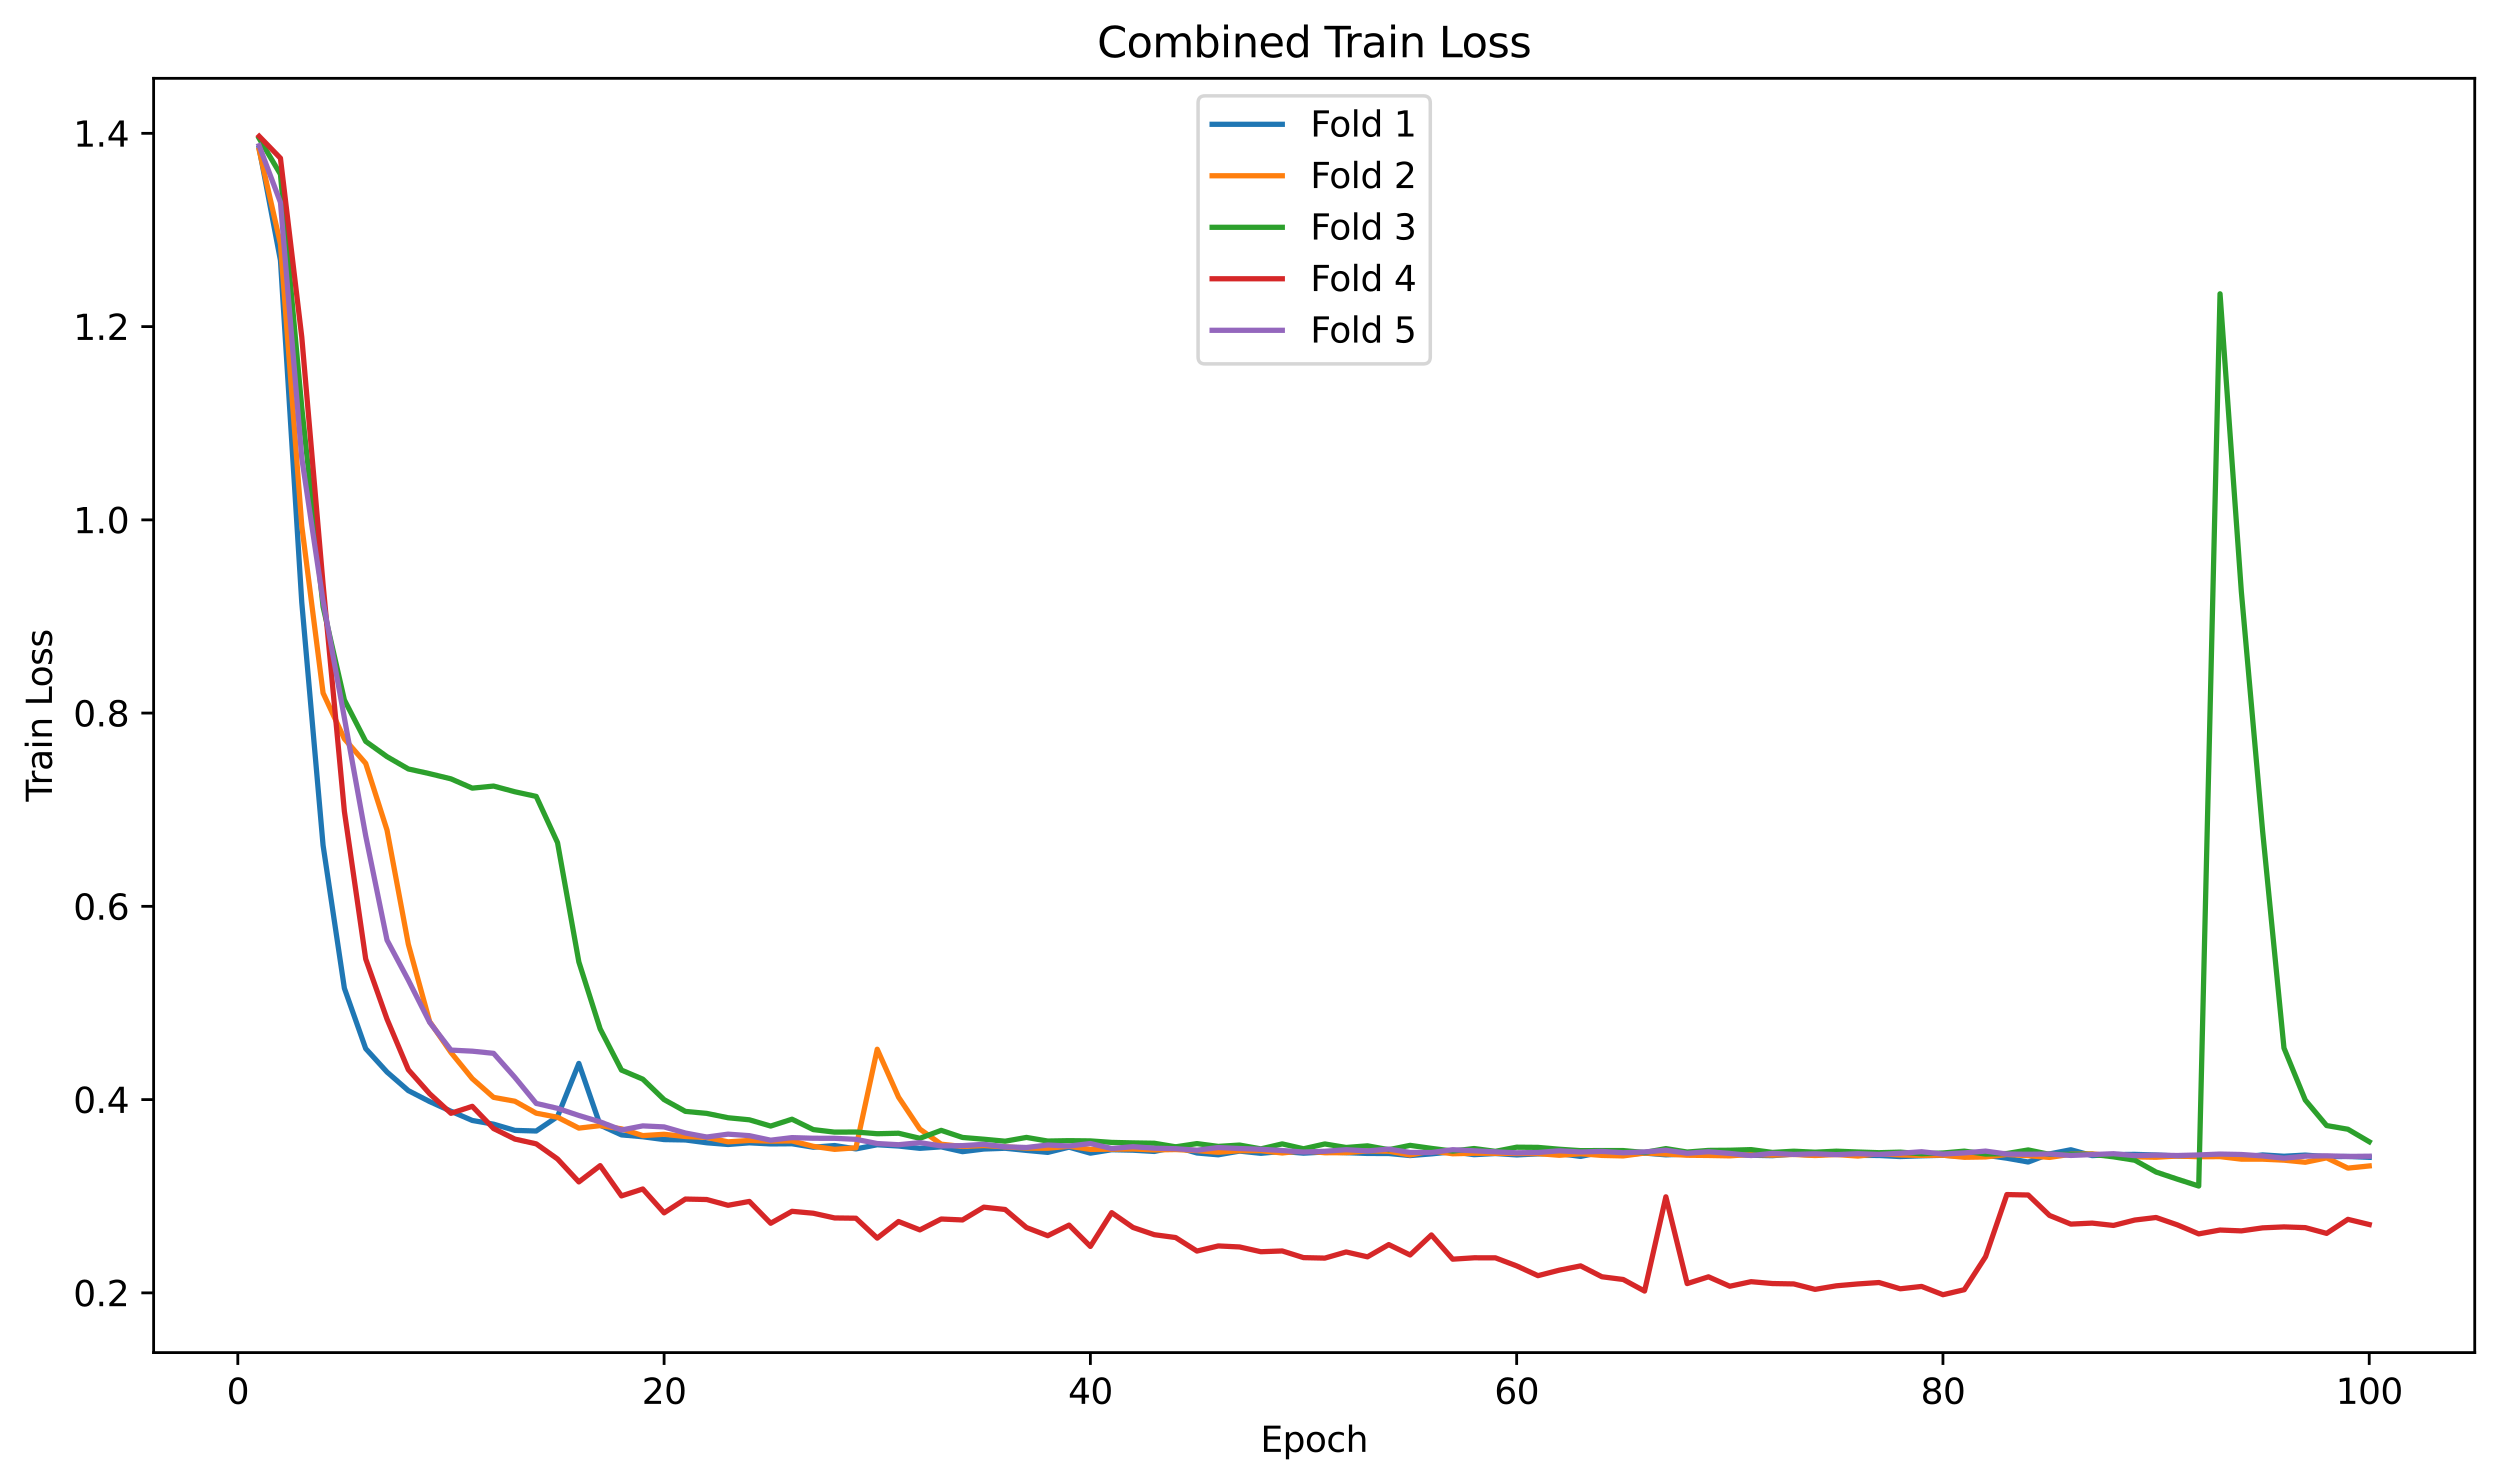 <?xml version="1.0" encoding="utf-8" standalone="no"?>
<!DOCTYPE svg PUBLIC "-//W3C//DTD SVG 1.1//EN"
  "http://www.w3.org/Graphics/SVG/1.1/DTD/svg11.dtd">
<svg xmlns:xlink="http://www.w3.org/1999/xlink" width="712.461pt" height="423.034pt" viewBox="0 0 712.461 423.034" xmlns="http://www.w3.org/2000/svg" version="1.1">
 <defs>
  <style type="text/css">*{stroke-linejoin: round; stroke-linecap: butt}</style>
 </defs>
 <g id="figure_1">
  <g id="patch_1">
   <path d="M 0 423.034 
L 712.461 423.034 
L 712.461 0 
L 0 0 
z
" style="fill: #ffffff"/>
  </g>
  <g id="axes_1">
   <g id="patch_2">
    <path d="M 43.781 385.478 
L 705.261 385.478 
L 705.261 22.318 
L 43.781 22.318 
z
" style="fill: #ffffff"/>
   </g>
   <g id="matplotlib.axis_1">
    <g id="xtick_1">
     <g id="line2d_1">
      <defs>
       <path id="me746384330" d="M 0 0 
L 0 3.5 
" style="stroke: #000000; stroke-width: 0.8"/>
      </defs>
      <g>
       <use xlink:href="#me746384330" x="67.774" y="385.478" style="stroke: #000000; stroke-width: 0.8"/>
      </g>
     </g>
     <g id="text_1">
      <!-- 0 -->
      <g transform="translate(64.593 400.077) scale(0.1 -0.1)">
       <defs>
        <path id="DejaVuSans-30" d="M 2034 4250 
Q 1547 4250 1301 3770 
Q 1056 3291 1056 2328 
Q 1056 1369 1301 889 
Q 1547 409 2034 409 
Q 2525 409 2770 889 
Q 3016 1369 3016 2328 
Q 3016 3291 2770 3770 
Q 2525 4250 2034 4250 
z
M 2034 4750 
Q 2819 4750 3233 4129 
Q 3647 3509 3647 2328 
Q 3647 1150 3233 529 
Q 2819 -91 2034 -91 
Q 1250 -91 836 529 
Q 422 1150 422 2328 
Q 422 3509 836 4129 
Q 1250 4750 2034 4750 
z
" transform="scale(0.016)"/>
       </defs>
       <use xlink:href="#DejaVuSans-30"/>
      </g>
     </g>
    </g>
    <g id="xtick_2">
     <g id="line2d_2">
      <g>
       <use xlink:href="#me746384330" x="189.258" y="385.478" style="stroke: #000000; stroke-width: 0.8"/>
      </g>
     </g>
     <g id="text_2">
      <!-- 20 -->
      <g transform="translate(182.896 400.077) scale(0.1 -0.1)">
       <defs>
        <path id="DejaVuSans-32" d="M 1228 531 
L 3431 531 
L 3431 0 
L 469 0 
L 469 531 
Q 828 903 1448 1529 
Q 2069 2156 2228 2338 
Q 2531 2678 2651 2914 
Q 2772 3150 2772 3378 
Q 2772 3750 2511 3984 
Q 2250 4219 1831 4219 
Q 1534 4219 1204 4116 
Q 875 4013 500 3803 
L 500 4441 
Q 881 4594 1212 4672 
Q 1544 4750 1819 4750 
Q 2544 4750 2975 4387 
Q 3406 4025 3406 3419 
Q 3406 3131 3298 2873 
Q 3191 2616 2906 2266 
Q 2828 2175 2409 1742 
Q 1991 1309 1228 531 
z
" transform="scale(0.016)"/>
       </defs>
       <use xlink:href="#DejaVuSans-32"/>
       <use xlink:href="#DejaVuSans-30" transform="translate(63.623 0)"/>
      </g>
     </g>
    </g>
    <g id="xtick_3">
     <g id="line2d_3">
      <g>
       <use xlink:href="#me746384330" x="310.742" y="385.478" style="stroke: #000000; stroke-width: 0.8"/>
      </g>
     </g>
     <g id="text_3">
      <!-- 40 -->
      <g transform="translate(304.38 400.077) scale(0.1 -0.1)">
       <defs>
        <path id="DejaVuSans-34" d="M 2419 4116 
L 825 1625 
L 2419 1625 
L 2419 4116 
z
M 2253 4666 
L 3047 4666 
L 3047 1625 
L 3713 1625 
L 3713 1100 
L 3047 1100 
L 3047 0 
L 2419 0 
L 2419 1100 
L 313 1100 
L 313 1709 
L 2253 4666 
z
" transform="scale(0.016)"/>
       </defs>
       <use xlink:href="#DejaVuSans-34"/>
       <use xlink:href="#DejaVuSans-30" transform="translate(63.623 0)"/>
      </g>
     </g>
    </g>
    <g id="xtick_4">
     <g id="line2d_4">
      <g>
       <use xlink:href="#me746384330" x="432.226" y="385.478" style="stroke: #000000; stroke-width: 0.8"/>
      </g>
     </g>
     <g id="text_4">
      <!-- 60 -->
      <g transform="translate(425.864 400.077) scale(0.1 -0.1)">
       <defs>
        <path id="DejaVuSans-36" d="M 2113 2584 
Q 1688 2584 1439 2293 
Q 1191 2003 1191 1497 
Q 1191 994 1439 701 
Q 1688 409 2113 409 
Q 2538 409 2786 701 
Q 3034 994 3034 1497 
Q 3034 2003 2786 2293 
Q 2538 2584 2113 2584 
z
M 3366 4563 
L 3366 3988 
Q 3128 4100 2886 4159 
Q 2644 4219 2406 4219 
Q 1781 4219 1451 3797 
Q 1122 3375 1075 2522 
Q 1259 2794 1537 2939 
Q 1816 3084 2150 3084 
Q 2853 3084 3261 2657 
Q 3669 2231 3669 1497 
Q 3669 778 3244 343 
Q 2819 -91 2113 -91 
Q 1303 -91 875 529 
Q 447 1150 447 2328 
Q 447 3434 972 4092 
Q 1497 4750 2381 4750 
Q 2619 4750 2861 4703 
Q 3103 4656 3366 4563 
z
" transform="scale(0.016)"/>
       </defs>
       <use xlink:href="#DejaVuSans-36"/>
       <use xlink:href="#DejaVuSans-30" transform="translate(63.623 0)"/>
      </g>
     </g>
    </g>
    <g id="xtick_5">
     <g id="line2d_5">
      <g>
       <use xlink:href="#me746384330" x="553.71" y="385.478" style="stroke: #000000; stroke-width: 0.8"/>
      </g>
     </g>
     <g id="text_5">
      <!-- 80 -->
      <g transform="translate(547.348 400.077) scale(0.1 -0.1)">
       <defs>
        <path id="DejaVuSans-38" d="M 2034 2216 
Q 1584 2216 1326 1975 
Q 1069 1734 1069 1313 
Q 1069 891 1326 650 
Q 1584 409 2034 409 
Q 2484 409 2743 651 
Q 3003 894 3003 1313 
Q 3003 1734 2745 1975 
Q 2488 2216 2034 2216 
z
M 1403 2484 
Q 997 2584 770 2862 
Q 544 3141 544 3541 
Q 544 4100 942 4425 
Q 1341 4750 2034 4750 
Q 2731 4750 3128 4425 
Q 3525 4100 3525 3541 
Q 3525 3141 3298 2862 
Q 3072 2584 2669 2484 
Q 3125 2378 3379 2068 
Q 3634 1759 3634 1313 
Q 3634 634 3220 271 
Q 2806 -91 2034 -91 
Q 1263 -91 848 271 
Q 434 634 434 1313 
Q 434 1759 690 2068 
Q 947 2378 1403 2484 
z
M 1172 3481 
Q 1172 3119 1398 2916 
Q 1625 2713 2034 2713 
Q 2441 2713 2670 2916 
Q 2900 3119 2900 3481 
Q 2900 3844 2670 4047 
Q 2441 4250 2034 4250 
Q 1625 4250 1398 4047 
Q 1172 3844 1172 3481 
z
" transform="scale(0.016)"/>
       </defs>
       <use xlink:href="#DejaVuSans-38"/>
       <use xlink:href="#DejaVuSans-30" transform="translate(63.623 0)"/>
      </g>
     </g>
    </g>
    <g id="xtick_6">
     <g id="line2d_6">
      <g>
       <use xlink:href="#me746384330" x="675.194" y="385.478" style="stroke: #000000; stroke-width: 0.8"/>
      </g>
     </g>
     <g id="text_6">
      <!-- 100 -->
      <g transform="translate(665.65 400.077) scale(0.1 -0.1)">
       <defs>
        <path id="DejaVuSans-31" d="M 794 531 
L 1825 531 
L 1825 4091 
L 703 3866 
L 703 4441 
L 1819 4666 
L 2450 4666 
L 2450 531 
L 3481 531 
L 3481 0 
L 794 0 
L 794 531 
z
" transform="scale(0.016)"/>
       </defs>
       <use xlink:href="#DejaVuSans-31"/>
       <use xlink:href="#DejaVuSans-30" transform="translate(63.623 0)"/>
       <use xlink:href="#DejaVuSans-30" transform="translate(127.246 0)"/>
      </g>
     </g>
    </g>
    <g id="text_7">
     <!-- Epoch -->
     <g transform="translate(359.21 413.755) scale(0.1 -0.1)">
      <defs>
       <path id="DejaVuSans-45" d="M 628 4666 
L 3578 4666 
L 3578 4134 
L 1259 4134 
L 1259 2753 
L 3481 2753 
L 3481 2222 
L 1259 2222 
L 1259 531 
L 3634 531 
L 3634 0 
L 628 0 
L 628 4666 
z
" transform="scale(0.016)"/>
       <path id="DejaVuSans-70" d="M 1159 525 
L 1159 -1331 
L 581 -1331 
L 581 3500 
L 1159 3500 
L 1159 2969 
Q 1341 3281 1617 3432 
Q 1894 3584 2278 3584 
Q 2916 3584 3314 3078 
Q 3713 2572 3713 1747 
Q 3713 922 3314 415 
Q 2916 -91 2278 -91 
Q 1894 -91 1617 61 
Q 1341 213 1159 525 
z
M 3116 1747 
Q 3116 2381 2855 2742 
Q 2594 3103 2138 3103 
Q 1681 3103 1420 2742 
Q 1159 2381 1159 1747 
Q 1159 1113 1420 752 
Q 1681 391 2138 391 
Q 2594 391 2855 752 
Q 3116 1113 3116 1747 
z
" transform="scale(0.016)"/>
       <path id="DejaVuSans-6f" d="M 1959 3097 
Q 1497 3097 1228 2736 
Q 959 2375 959 1747 
Q 959 1119 1226 758 
Q 1494 397 1959 397 
Q 2419 397 2687 759 
Q 2956 1122 2956 1747 
Q 2956 2369 2687 2733 
Q 2419 3097 1959 3097 
z
M 1959 3584 
Q 2709 3584 3137 3096 
Q 3566 2609 3566 1747 
Q 3566 888 3137 398 
Q 2709 -91 1959 -91 
Q 1206 -91 779 398 
Q 353 888 353 1747 
Q 353 2609 779 3096 
Q 1206 3584 1959 3584 
z
" transform="scale(0.016)"/>
       <path id="DejaVuSans-63" d="M 3122 3366 
L 3122 2828 
Q 2878 2963 2633 3030 
Q 2388 3097 2138 3097 
Q 1578 3097 1268 2742 
Q 959 2388 959 1747 
Q 959 1106 1268 751 
Q 1578 397 2138 397 
Q 2388 397 2633 464 
Q 2878 531 3122 666 
L 3122 134 
Q 2881 22 2623 -34 
Q 2366 -91 2075 -91 
Q 1284 -91 818 406 
Q 353 903 353 1747 
Q 353 2603 823 3093 
Q 1294 3584 2113 3584 
Q 2378 3584 2631 3529 
Q 2884 3475 3122 3366 
z
" transform="scale(0.016)"/>
       <path id="DejaVuSans-68" d="M 3513 2113 
L 3513 0 
L 2938 0 
L 2938 2094 
Q 2938 2591 2744 2837 
Q 2550 3084 2163 3084 
Q 1697 3084 1428 2787 
Q 1159 2491 1159 1978 
L 1159 0 
L 581 0 
L 581 4863 
L 1159 4863 
L 1159 2956 
Q 1366 3272 1645 3428 
Q 1925 3584 2291 3584 
Q 2894 3584 3203 3211 
Q 3513 2838 3513 2113 
z
" transform="scale(0.016)"/>
      </defs>
      <use xlink:href="#DejaVuSans-45"/>
      <use xlink:href="#DejaVuSans-70" transform="translate(63.184 0)"/>
      <use xlink:href="#DejaVuSans-6f" transform="translate(126.66 0)"/>
      <use xlink:href="#DejaVuSans-63" transform="translate(187.842 0)"/>
      <use xlink:href="#DejaVuSans-68" transform="translate(242.822 0)"/>
     </g>
    </g>
   </g>
   <g id="matplotlib.axis_2">
    <g id="ytick_1">
     <g id="line2d_7">
      <defs>
       <path id="mbea83a5f18" d="M 0 0 
L -3.5 0 
" style="stroke: #000000; stroke-width: 0.8"/>
      </defs>
      <g>
       <use xlink:href="#mbea83a5f18" x="43.781" y="368.446" style="stroke: #000000; stroke-width: 0.8"/>
      </g>
     </g>
     <g id="text_8">
      <!-- 0.2 -->
      <g transform="translate(20.878 372.245) scale(0.1 -0.1)">
       <defs>
        <path id="DejaVuSans-2e" d="M 684 794 
L 1344 794 
L 1344 0 
L 684 0 
L 684 794 
z
" transform="scale(0.016)"/>
       </defs>
       <use xlink:href="#DejaVuSans-30"/>
       <use xlink:href="#DejaVuSans-2e" transform="translate(63.623 0)"/>
       <use xlink:href="#DejaVuSans-32" transform="translate(95.41 0)"/>
      </g>
     </g>
    </g>
    <g id="ytick_2">
     <g id="line2d_8">
      <g>
       <use xlink:href="#mbea83a5f18" x="43.781" y="313.371" style="stroke: #000000; stroke-width: 0.8"/>
      </g>
     </g>
     <g id="text_9">
      <!-- 0.4 -->
      <g transform="translate(20.878 317.17) scale(0.1 -0.1)">
       <use xlink:href="#DejaVuSans-30"/>
       <use xlink:href="#DejaVuSans-2e" transform="translate(63.623 0)"/>
       <use xlink:href="#DejaVuSans-34" transform="translate(95.41 0)"/>
      </g>
     </g>
    </g>
    <g id="ytick_3">
     <g id="line2d_9">
      <g>
       <use xlink:href="#mbea83a5f18" x="43.781" y="258.296" style="stroke: #000000; stroke-width: 0.8"/>
      </g>
     </g>
     <g id="text_10">
      <!-- 0.6 -->
      <g transform="translate(20.878 262.095) scale(0.1 -0.1)">
       <use xlink:href="#DejaVuSans-30"/>
       <use xlink:href="#DejaVuSans-2e" transform="translate(63.623 0)"/>
       <use xlink:href="#DejaVuSans-36" transform="translate(95.41 0)"/>
      </g>
     </g>
    </g>
    <g id="ytick_4">
     <g id="line2d_10">
      <g>
       <use xlink:href="#mbea83a5f18" x="43.781" y="203.22" style="stroke: #000000; stroke-width: 0.8"/>
      </g>
     </g>
     <g id="text_11">
      <!-- 0.8 -->
      <g transform="translate(20.878 207.02) scale(0.1 -0.1)">
       <use xlink:href="#DejaVuSans-30"/>
       <use xlink:href="#DejaVuSans-2e" transform="translate(63.623 0)"/>
       <use xlink:href="#DejaVuSans-38" transform="translate(95.41 0)"/>
      </g>
     </g>
    </g>
    <g id="ytick_5">
     <g id="line2d_11">
      <g>
       <use xlink:href="#mbea83a5f18" x="43.781" y="148.145" style="stroke: #000000; stroke-width: 0.8"/>
      </g>
     </g>
     <g id="text_12">
      <!-- 1.0 -->
      <g transform="translate(20.878 151.945) scale(0.1 -0.1)">
       <use xlink:href="#DejaVuSans-31"/>
       <use xlink:href="#DejaVuSans-2e" transform="translate(63.623 0)"/>
       <use xlink:href="#DejaVuSans-30" transform="translate(95.41 0)"/>
      </g>
     </g>
    </g>
    <g id="ytick_6">
     <g id="line2d_12">
      <g>
       <use xlink:href="#mbea83a5f18" x="43.781" y="93.07" style="stroke: #000000; stroke-width: 0.8"/>
      </g>
     </g>
     <g id="text_13">
      <!-- 1.2 -->
      <g transform="translate(20.878 96.869) scale(0.1 -0.1)">
       <use xlink:href="#DejaVuSans-31"/>
       <use xlink:href="#DejaVuSans-2e" transform="translate(63.623 0)"/>
       <use xlink:href="#DejaVuSans-32" transform="translate(95.41 0)"/>
      </g>
     </g>
    </g>
    <g id="ytick_7">
     <g id="line2d_13">
      <g>
       <use xlink:href="#mbea83a5f18" x="43.781" y="37.995" style="stroke: #000000; stroke-width: 0.8"/>
      </g>
     </g>
     <g id="text_14">
      <!-- 1.4 -->
      <g transform="translate(20.878 41.794) scale(0.1 -0.1)">
       <use xlink:href="#DejaVuSans-31"/>
       <use xlink:href="#DejaVuSans-2e" transform="translate(63.623 0)"/>
       <use xlink:href="#DejaVuSans-34" transform="translate(95.41 0)"/>
      </g>
     </g>
    </g>
    <g id="text_15">
     <!-- Train Loss -->
     <g transform="translate(14.798 228.448) rotate(-90) scale(0.1 -0.1)">
      <defs>
       <path id="DejaVuSans-54" d="M -19 4666 
L 3928 4666 
L 3928 4134 
L 2272 4134 
L 2272 0 
L 1638 0 
L 1638 4134 
L -19 4134 
L -19 4666 
z
" transform="scale(0.016)"/>
       <path id="DejaVuSans-72" d="M 2631 2963 
Q 2534 3019 2420 3045 
Q 2306 3072 2169 3072 
Q 1681 3072 1420 2755 
Q 1159 2438 1159 1844 
L 1159 0 
L 581 0 
L 581 3500 
L 1159 3500 
L 1159 2956 
Q 1341 3275 1631 3429 
Q 1922 3584 2338 3584 
Q 2397 3584 2469 3576 
Q 2541 3569 2628 3553 
L 2631 2963 
z
" transform="scale(0.016)"/>
       <path id="DejaVuSans-61" d="M 2194 1759 
Q 1497 1759 1228 1600 
Q 959 1441 959 1056 
Q 959 750 1161 570 
Q 1363 391 1709 391 
Q 2188 391 2477 730 
Q 2766 1069 2766 1631 
L 2766 1759 
L 2194 1759 
z
M 3341 1997 
L 3341 0 
L 2766 0 
L 2766 531 
Q 2569 213 2275 61 
Q 1981 -91 1556 -91 
Q 1019 -91 701 211 
Q 384 513 384 1019 
Q 384 1609 779 1909 
Q 1175 2209 1959 2209 
L 2766 2209 
L 2766 2266 
Q 2766 2663 2505 2880 
Q 2244 3097 1772 3097 
Q 1472 3097 1187 3025 
Q 903 2953 641 2809 
L 641 3341 
Q 956 3463 1253 3523 
Q 1550 3584 1831 3584 
Q 2591 3584 2966 3190 
Q 3341 2797 3341 1997 
z
" transform="scale(0.016)"/>
       <path id="DejaVuSans-69" d="M 603 3500 
L 1178 3500 
L 1178 0 
L 603 0 
L 603 3500 
z
M 603 4863 
L 1178 4863 
L 1178 4134 
L 603 4134 
L 603 4863 
z
" transform="scale(0.016)"/>
       <path id="DejaVuSans-6e" d="M 3513 2113 
L 3513 0 
L 2938 0 
L 2938 2094 
Q 2938 2591 2744 2837 
Q 2550 3084 2163 3084 
Q 1697 3084 1428 2787 
Q 1159 2491 1159 1978 
L 1159 0 
L 581 0 
L 581 3500 
L 1159 3500 
L 1159 2956 
Q 1366 3272 1645 3428 
Q 1925 3584 2291 3584 
Q 2894 3584 3203 3211 
Q 3513 2838 3513 2113 
z
" transform="scale(0.016)"/>
       <path id="DejaVuSans-20" transform="scale(0.016)"/>
       <path id="DejaVuSans-4c" d="M 628 4666 
L 1259 4666 
L 1259 531 
L 3531 531 
L 3531 0 
L 628 0 
L 628 4666 
z
" transform="scale(0.016)"/>
       <path id="DejaVuSans-73" d="M 2834 3397 
L 2834 2853 
Q 2591 2978 2328 3040 
Q 2066 3103 1784 3103 
Q 1356 3103 1142 2972 
Q 928 2841 928 2578 
Q 928 2378 1081 2264 
Q 1234 2150 1697 2047 
L 1894 2003 
Q 2506 1872 2764 1633 
Q 3022 1394 3022 966 
Q 3022 478 2636 193 
Q 2250 -91 1575 -91 
Q 1294 -91 989 -36 
Q 684 19 347 128 
L 347 722 
Q 666 556 975 473 
Q 1284 391 1588 391 
Q 1994 391 2212 530 
Q 2431 669 2431 922 
Q 2431 1156 2273 1281 
Q 2116 1406 1581 1522 
L 1381 1569 
Q 847 1681 609 1914 
Q 372 2147 372 2553 
Q 372 3047 722 3315 
Q 1072 3584 1716 3584 
Q 2034 3584 2315 3537 
Q 2597 3491 2834 3397 
z
" transform="scale(0.016)"/>
      </defs>
      <use xlink:href="#DejaVuSans-54"/>
      <use xlink:href="#DejaVuSans-72" transform="translate(46.334 0)"/>
      <use xlink:href="#DejaVuSans-61" transform="translate(87.447 0)"/>
      <use xlink:href="#DejaVuSans-69" transform="translate(148.727 0)"/>
      <use xlink:href="#DejaVuSans-6e" transform="translate(176.51 0)"/>
      <use xlink:href="#DejaVuSans-20" transform="translate(239.889 0)"/>
      <use xlink:href="#DejaVuSans-4c" transform="translate(271.676 0)"/>
      <use xlink:href="#DejaVuSans-6f" transform="translate(325.639 0)"/>
      <use xlink:href="#DejaVuSans-73" transform="translate(386.82 0)"/>
      <use xlink:href="#DejaVuSans-73" transform="translate(438.92 0)"/>
     </g>
    </g>
   </g>
   <g id="line2d_14">
    <path d="M 73.849 42.22 
L 79.923 74.187 
L 85.997 171.642 
L 92.071 240.912 
L 98.145 281.639 
L 104.22 298.836 
L 110.294 305.518 
L 116.368 310.809 
L 122.442 313.932 
L 128.516 316.689 
L 134.59 319.312 
L 140.665 320.372 
L 146.739 322.145 
L 152.813 322.318 
L 158.887 318.214 
L 164.961 303.061 
L 171.036 320.669 
L 177.11 323.426 
L 183.184 323.961 
L 189.258 324.762 
L 195.332 324.871 
L 201.407 325.671 
L 207.481 326.16 
L 213.555 325.684 
L 219.629 326 
L 225.703 325.953 
L 231.778 326.938 
L 237.852 326.461 
L 243.926 327.419 
L 250 326.235 
L 256.074 326.6 
L 262.149 327.254 
L 268.223 326.837 
L 274.297 328.204 
L 280.371 327.456 
L 286.445 327.236 
L 292.52 327.85 
L 298.594 328.414 
L 304.668 326.919 
L 310.742 328.631 
L 316.816 327.654 
L 322.891 327.787 
L 328.965 328.146 
L 335.039 326.847 
L 341.113 328.584 
L 347.187 329.101 
L 353.262 328.043 
L 359.336 328.681 
L 365.41 328.129 
L 371.484 328.638 
L 377.558 328.293 
L 383.633 328.494 
L 389.707 328.715 
L 395.781 328.728 
L 401.855 329.315 
L 407.929 328.839 
L 414.004 328.236 
L 420.078 329.065 
L 426.152 328.737 
L 432.226 329.133 
L 438.3 328.838 
L 444.375 328.752 
L 450.449 329.563 
L 456.523 328.313 
L 462.597 328.999 
L 468.671 328.611 
L 474.745 329.108 
L 480.82 328.922 
L 486.894 329.12 
L 492.968 328.911 
L 499.042 329.228 
L 505.116 329.349 
L 511.191 328.894 
L 517.265 329.198 
L 523.339 328.727 
L 529.413 329.272 
L 535.487 329.294 
L 541.562 329.602 
L 547.636 329.386 
L 553.71 329.239 
L 559.784 329.545 
L 565.858 329.213 
L 571.933 330.074 
L 578.007 331.159 
L 584.081 328.849 
L 590.155 327.657 
L 596.229 329.326 
L 602.304 329.035 
L 608.378 328.979 
L 614.452 329.161 
L 620.526 329.421 
L 626.6 329.557 
L 632.675 329.291 
L 638.749 329.792 
L 644.823 329.13 
L 650.897 329.513 
L 656.971 329.177 
L 663.046 329.644 
L 669.12 329.576 
L 675.194 329.818 
" clip-path="url(#p05aa7ac258)" style="fill: none; stroke: #1f77b4; stroke-width: 1.5; stroke-linecap: square"/>
   </g>
   <g id="line2d_15">
    <path d="M 73.849 42.711 
L 79.923 69.525 
L 85.997 149.821 
L 92.071 197.498 
L 98.145 210.56 
L 104.22 217.556 
L 110.294 236.567 
L 116.368 269.091 
L 122.442 291.129 
L 128.516 299.945 
L 134.59 307.397 
L 140.665 312.736 
L 146.739 313.835 
L 152.813 317.243 
L 158.887 318.403 
L 164.961 321.496 
L 171.036 320.782 
L 177.11 321.699 
L 183.184 323.63 
L 189.258 323.249 
L 195.332 323.888 
L 201.407 324.151 
L 207.481 325.404 
L 213.555 325.007 
L 219.629 325.204 
L 225.703 325.14 
L 231.778 326.69 
L 237.852 327.548 
L 243.926 327.106 
L 250 299.021 
L 256.074 312.675 
L 262.149 321.772 
L 268.223 326.076 
L 274.297 326.727 
L 280.371 326.463 
L 286.445 326.832 
L 292.52 327.207 
L 298.594 327.233 
L 304.668 326.668 
L 310.742 327.555 
L 316.816 327.509 
L 322.891 327.443 
L 328.965 327.705 
L 335.039 327.605 
L 341.113 327.905 
L 347.187 328.374 
L 353.262 327.932 
L 359.336 327.937 
L 365.41 328.579 
L 371.484 327.955 
L 377.558 328.516 
L 383.633 328.488 
L 389.707 328.005 
L 395.781 328.08 
L 401.855 329.151 
L 407.929 327.993 
L 414.004 328.802 
L 420.078 328.66 
L 426.152 328.686 
L 432.226 328.726 
L 438.3 328.754 
L 444.375 329.241 
L 450.449 328.803 
L 456.523 329.276 
L 462.597 329.416 
L 468.671 328.601 
L 474.745 328.881 
L 480.82 329.228 
L 486.894 329.286 
L 492.968 329.4 
L 499.042 329.002 
L 505.116 329.202 
L 511.191 329.005 
L 517.265 329.308 
L 523.339 329.03 
L 529.413 329.458 
L 535.487 328.786 
L 541.562 329.152 
L 547.636 329.271 
L 553.71 329.211 
L 559.784 329.811 
L 565.858 329.714 
L 571.933 329.006 
L 578.007 329.359 
L 584.081 329.846 
L 590.155 328.945 
L 596.229 328.833 
L 602.304 329.45 
L 608.378 329.688 
L 614.452 329.8 
L 620.526 329.443 
L 626.6 329.657 
L 632.675 329.623 
L 638.749 330.341 
L 644.823 330.348 
L 650.897 330.626 
L 656.971 331.227 
L 663.046 329.973 
L 669.12 332.895 
L 675.194 332.276 
" clip-path="url(#p05aa7ac258)" style="fill: none; stroke: #ff7f0e; stroke-width: 1.5; stroke-linecap: square"/>
   </g>
   <g id="line2d_16">
    <path d="M 73.849 39.425 
L 79.923 49.667 
L 85.997 116.153 
L 92.071 172.906 
L 98.145 199.474 
L 104.22 211.281 
L 110.294 215.64 
L 116.368 219.143 
L 122.442 220.486 
L 128.516 221.96 
L 134.59 224.606 
L 140.665 224.017 
L 146.739 225.643 
L 152.813 226.962 
L 158.887 240.143 
L 164.961 274.129 
L 171.036 293.22 
L 177.11 304.961 
L 183.184 307.543 
L 189.258 313.381 
L 195.332 316.732 
L 201.407 317.298 
L 207.481 318.54 
L 213.555 319.127 
L 219.629 320.908 
L 225.703 318.955 
L 231.778 321.918 
L 237.852 322.64 
L 243.926 322.609 
L 250 323.095 
L 256.074 322.953 
L 262.149 324.399 
L 268.223 322.134 
L 274.297 324.154 
L 280.371 324.662 
L 286.445 325.224 
L 292.52 324.146 
L 298.594 325.182 
L 304.668 325.074 
L 310.742 325.142 
L 316.816 325.567 
L 322.891 325.708 
L 328.965 325.809 
L 335.039 326.825 
L 341.113 325.909 
L 347.187 326.704 
L 353.262 326.325 
L 359.336 327.41 
L 365.41 325.99 
L 371.484 327.386 
L 377.558 326.01 
L 383.633 327.015 
L 389.707 326.543 
L 395.781 327.644 
L 401.855 326.41 
L 407.929 327.269 
L 414.004 328.042 
L 420.078 327.312 
L 426.152 328.116 
L 432.226 326.931 
L 438.3 326.987 
L 444.375 327.514 
L 450.449 327.917 
L 456.523 327.892 
L 462.597 327.897 
L 468.671 328.444 
L 474.745 327.334 
L 480.82 328.316 
L 486.894 327.849 
L 492.968 327.801 
L 499.042 327.621 
L 505.116 328.426 
L 511.191 328.074 
L 517.265 328.363 
L 523.339 328.065 
L 529.413 328.301 
L 535.487 328.501 
L 541.562 328.337 
L 547.636 328.813 
L 553.71 328.583 
L 559.784 328.05 
L 565.858 328.887 
L 571.933 328.734 
L 578.007 327.713 
L 584.081 328.979 
L 590.155 328.96 
L 596.229 328.973 
L 602.304 329.679 
L 608.378 330.652 
L 614.452 334.016 
L 620.526 336.048 
L 626.6 337.997 
L 632.675 83.739 
L 638.749 168.633 
L 644.823 237 
L 650.897 298.672 
L 656.971 313.51 
L 663.046 320.763 
L 669.12 321.816 
L 675.194 325.376 
" clip-path="url(#p05aa7ac258)" style="fill: none; stroke: #2ca02c; stroke-width: 1.5; stroke-linecap: square"/>
   </g>
   <g id="line2d_17">
    <path d="M 73.849 38.825 
L 79.923 45.084 
L 85.997 96.035 
L 92.071 166.536 
L 98.145 231.238 
L 104.22 273.292 
L 110.294 290.439 
L 116.368 304.848 
L 122.442 311.701 
L 128.516 317.272 
L 134.59 315.291 
L 140.665 321.622 
L 146.739 324.624 
L 152.813 325.978 
L 158.887 330.29 
L 164.961 336.823 
L 171.036 332.188 
L 177.11 340.813 
L 183.184 338.843 
L 189.258 345.639 
L 195.332 341.712 
L 201.407 341.843 
L 207.481 343.491 
L 213.555 342.391 
L 219.629 348.604 
L 225.703 345.203 
L 231.778 345.751 
L 237.852 347.095 
L 243.926 347.175 
L 250 352.839 
L 256.074 348.11 
L 262.149 350.501 
L 268.223 347.399 
L 274.297 347.666 
L 280.371 344.023 
L 286.445 344.685 
L 292.52 349.828 
L 298.594 352.156 
L 304.668 349.136 
L 310.742 355.205 
L 316.816 345.59 
L 322.891 349.805 
L 328.965 351.87 
L 335.039 352.683 
L 341.113 356.533 
L 347.187 355.072 
L 353.262 355.361 
L 359.336 356.726 
L 365.41 356.502 
L 371.484 358.403 
L 377.558 358.542 
L 383.633 356.791 
L 389.707 358.179 
L 395.781 354.687 
L 401.855 357.647 
L 407.929 351.94 
L 414.004 358.844 
L 420.078 358.452 
L 426.152 358.458 
L 432.226 360.762 
L 438.3 363.542 
L 444.375 361.978 
L 450.449 360.756 
L 456.523 363.858 
L 462.597 364.635 
L 468.671 367.932 
L 474.745 341.081 
L 480.82 365.8 
L 486.894 363.873 
L 492.968 366.557 
L 499.042 365.256 
L 505.116 365.787 
L 511.191 365.902 
L 517.265 367.448 
L 523.339 366.435 
L 529.413 365.906 
L 535.487 365.499 
L 541.562 367.287 
L 547.636 366.612 
L 553.71 368.971 
L 559.784 367.548 
L 565.858 358.131 
L 571.933 340.43 
L 578.007 340.559 
L 584.081 346.378 
L 590.155 348.851 
L 596.229 348.565 
L 602.304 349.231 
L 608.378 347.692 
L 614.452 346.966 
L 620.526 349.071 
L 626.6 351.637 
L 632.675 350.539 
L 638.749 350.783 
L 644.823 349.919 
L 650.897 349.648 
L 656.971 349.852 
L 663.046 351.491 
L 669.12 347.494 
L 675.194 348.969 
" clip-path="url(#p05aa7ac258)" style="fill: none; stroke: #d62728; stroke-width: 1.5; stroke-linecap: square"/>
   </g>
   <g id="line2d_18">
    <path d="M 73.849 41.512 
L 79.923 57.684 
L 85.997 130.5 
L 92.071 171.316 
L 98.145 204.618 
L 104.22 238.201 
L 110.294 267.914 
L 116.368 279.32 
L 122.442 291.346 
L 128.516 299.258 
L 134.59 299.57 
L 140.665 300.188 
L 146.739 307.05 
L 152.813 314.458 
L 158.887 315.861 
L 164.961 317.895 
L 171.036 319.719 
L 177.11 322.033 
L 183.184 320.86 
L 189.258 321.152 
L 195.332 322.892 
L 201.407 324.039 
L 207.481 323.211 
L 213.555 323.645 
L 219.629 324.936 
L 225.703 324.201 
L 231.778 324.383 
L 237.852 324.403 
L 243.926 324.687 
L 250 325.889 
L 256.074 326.227 
L 262.149 325.636 
L 268.223 326.566 
L 274.297 326.487 
L 280.371 326.114 
L 286.445 326.824 
L 292.52 327.021 
L 298.594 326.306 
L 304.668 326.606 
L 310.742 325.888 
L 316.816 327.305 
L 322.891 326.787 
L 328.965 327.229 
L 335.039 327.364 
L 341.113 327.786 
L 347.187 327.033 
L 353.262 327.314 
L 359.336 327.523 
L 365.41 327.88 
L 371.484 328.305 
L 377.558 328.094 
L 383.633 327.651 
L 389.707 327.993 
L 395.781 327.477 
L 401.855 328.421 
L 407.929 328.445 
L 414.004 327.644 
L 420.078 327.961 
L 426.152 328.253 
L 432.226 328.535 
L 438.3 328.44 
L 444.375 327.959 
L 450.449 328.303 
L 456.523 328.129 
L 462.597 328.519 
L 468.671 328.275 
L 474.745 327.801 
L 480.82 328.66 
L 486.894 328.23 
L 492.968 328.708 
L 499.042 329.313 
L 505.116 328.686 
L 511.191 328.994 
L 517.265 328.813 
L 523.339 329.052 
L 529.413 328.784 
L 535.487 328.993 
L 541.562 328.659 
L 547.636 328.221 
L 553.71 328.895 
L 559.784 328.561 
L 565.858 328.042 
L 571.933 328.883 
L 578.007 328.948 
L 584.081 328.868 
L 590.155 329.285 
L 596.229 329.033 
L 602.304 328.789 
L 608.378 329.335 
L 614.452 329.201 
L 620.526 329.303 
L 626.6 329.144 
L 632.675 328.89 
L 638.749 329.014 
L 644.823 329.425 
L 650.897 330.066 
L 656.971 329.486 
L 663.046 329.388 
L 669.12 329.565 
L 675.194 329.5 
" clip-path="url(#p05aa7ac258)" style="fill: none; stroke: #9467bd; stroke-width: 1.5; stroke-linecap: square"/>
   </g>
   <g id="patch_3">
    <path d="M 43.781 385.478 
L 43.781 22.318 
" style="fill: none; stroke: #000000; stroke-width: 0.8; stroke-linejoin: miter; stroke-linecap: square"/>
   </g>
   <g id="patch_4">
    <path d="M 705.261 385.478 
L 705.261 22.318 
" style="fill: none; stroke: #000000; stroke-width: 0.8; stroke-linejoin: miter; stroke-linecap: square"/>
   </g>
   <g id="patch_5">
    <path d="M 43.781 385.478 
L 705.261 385.478 
" style="fill: none; stroke: #000000; stroke-width: 0.8; stroke-linejoin: miter; stroke-linecap: square"/>
   </g>
   <g id="patch_6">
    <path d="M 43.781 22.318 
L 705.261 22.318 
" style="fill: none; stroke: #000000; stroke-width: 0.8; stroke-linejoin: miter; stroke-linecap: square"/>
   </g>
   <g id="text_16">
    <!-- Combined Train Loss -->
    <g transform="translate(312.67 16.318) scale(0.12 -0.12)">
     <defs>
      <path id="DejaVuSans-43" d="M 4122 4306 
L 4122 3641 
Q 3803 3938 3442 4084 
Q 3081 4231 2675 4231 
Q 1875 4231 1450 3742 
Q 1025 3253 1025 2328 
Q 1025 1406 1450 917 
Q 1875 428 2675 428 
Q 3081 428 3442 575 
Q 3803 722 4122 1019 
L 4122 359 
Q 3791 134 3420 21 
Q 3050 -91 2638 -91 
Q 1578 -91 968 557 
Q 359 1206 359 2328 
Q 359 3453 968 4101 
Q 1578 4750 2638 4750 
Q 3056 4750 3426 4639 
Q 3797 4528 4122 4306 
z
" transform="scale(0.016)"/>
      <path id="DejaVuSans-6d" d="M 3328 2828 
Q 3544 3216 3844 3400 
Q 4144 3584 4550 3584 
Q 5097 3584 5394 3201 
Q 5691 2819 5691 2113 
L 5691 0 
L 5113 0 
L 5113 2094 
Q 5113 2597 4934 2840 
Q 4756 3084 4391 3084 
Q 3944 3084 3684 2787 
Q 3425 2491 3425 1978 
L 3425 0 
L 2847 0 
L 2847 2094 
Q 2847 2600 2669 2842 
Q 2491 3084 2119 3084 
Q 1678 3084 1418 2786 
Q 1159 2488 1159 1978 
L 1159 0 
L 581 0 
L 581 3500 
L 1159 3500 
L 1159 2956 
Q 1356 3278 1631 3431 
Q 1906 3584 2284 3584 
Q 2666 3584 2933 3390 
Q 3200 3197 3328 2828 
z
" transform="scale(0.016)"/>
      <path id="DejaVuSans-62" d="M 3116 1747 
Q 3116 2381 2855 2742 
Q 2594 3103 2138 3103 
Q 1681 3103 1420 2742 
Q 1159 2381 1159 1747 
Q 1159 1113 1420 752 
Q 1681 391 2138 391 
Q 2594 391 2855 752 
Q 3116 1113 3116 1747 
z
M 1159 2969 
Q 1341 3281 1617 3432 
Q 1894 3584 2278 3584 
Q 2916 3584 3314 3078 
Q 3713 2572 3713 1747 
Q 3713 922 3314 415 
Q 2916 -91 2278 -91 
Q 1894 -91 1617 61 
Q 1341 213 1159 525 
L 1159 0 
L 581 0 
L 581 4863 
L 1159 4863 
L 1159 2969 
z
" transform="scale(0.016)"/>
      <path id="DejaVuSans-65" d="M 3597 1894 
L 3597 1613 
L 953 1613 
Q 991 1019 1311 708 
Q 1631 397 2203 397 
Q 2534 397 2845 478 
Q 3156 559 3463 722 
L 3463 178 
Q 3153 47 2828 -22 
Q 2503 -91 2169 -91 
Q 1331 -91 842 396 
Q 353 884 353 1716 
Q 353 2575 817 3079 
Q 1281 3584 2069 3584 
Q 2775 3584 3186 3129 
Q 3597 2675 3597 1894 
z
M 3022 2063 
Q 3016 2534 2758 2815 
Q 2500 3097 2075 3097 
Q 1594 3097 1305 2825 
Q 1016 2553 972 2059 
L 3022 2063 
z
" transform="scale(0.016)"/>
      <path id="DejaVuSans-64" d="M 2906 2969 
L 2906 4863 
L 3481 4863 
L 3481 0 
L 2906 0 
L 2906 525 
Q 2725 213 2448 61 
Q 2172 -91 1784 -91 
Q 1150 -91 751 415 
Q 353 922 353 1747 
Q 353 2572 751 3078 
Q 1150 3584 1784 3584 
Q 2172 3584 2448 3432 
Q 2725 3281 2906 2969 
z
M 947 1747 
Q 947 1113 1208 752 
Q 1469 391 1925 391 
Q 2381 391 2643 752 
Q 2906 1113 2906 1747 
Q 2906 2381 2643 2742 
Q 2381 3103 1925 3103 
Q 1469 3103 1208 2742 
Q 947 2381 947 1747 
z
" transform="scale(0.016)"/>
     </defs>
     <use xlink:href="#DejaVuSans-43"/>
     <use xlink:href="#DejaVuSans-6f" transform="translate(69.824 0)"/>
     <use xlink:href="#DejaVuSans-6d" transform="translate(131.006 0)"/>
     <use xlink:href="#DejaVuSans-62" transform="translate(228.418 0)"/>
     <use xlink:href="#DejaVuSans-69" transform="translate(291.895 0)"/>
     <use xlink:href="#DejaVuSans-6e" transform="translate(319.678 0)"/>
     <use xlink:href="#DejaVuSans-65" transform="translate(383.057 0)"/>
     <use xlink:href="#DejaVuSans-64" transform="translate(444.58 0)"/>
     <use xlink:href="#DejaVuSans-20" transform="translate(508.057 0)"/>
     <use xlink:href="#DejaVuSans-54" transform="translate(539.844 0)"/>
     <use xlink:href="#DejaVuSans-72" transform="translate(586.178 0)"/>
     <use xlink:href="#DejaVuSans-61" transform="translate(627.291 0)"/>
     <use xlink:href="#DejaVuSans-69" transform="translate(688.57 0)"/>
     <use xlink:href="#DejaVuSans-6e" transform="translate(716.354 0)"/>
     <use xlink:href="#DejaVuSans-20" transform="translate(779.732 0)"/>
     <use xlink:href="#DejaVuSans-4c" transform="translate(811.52 0)"/>
     <use xlink:href="#DejaVuSans-6f" transform="translate(865.482 0)"/>
     <use xlink:href="#DejaVuSans-73" transform="translate(926.664 0)"/>
     <use xlink:href="#DejaVuSans-73" transform="translate(978.764 0)"/>
    </g>
   </g>
   <g id="legend_1">
    <g id="patch_7">
     <path d="M 343.434 103.709 
L 405.609 103.709 
Q 407.609 103.709 407.609 101.709 
L 407.609 29.318 
Q 407.609 27.318 405.609 27.318 
L 343.434 27.318 
Q 341.434 27.318 341.434 29.318 
L 341.434 101.709 
Q 341.434 103.709 343.434 103.709 
z
" style="fill: #ffffff; opacity: 0.8; stroke: #cccccc; stroke-linejoin: miter"/>
    </g>
    <g id="line2d_19">
     <path d="M 345.434 35.417 
L 355.434 35.417 
L 365.434 35.417 
" style="fill: none; stroke: #1f77b4; stroke-width: 1.5; stroke-linecap: square"/>
    </g>
    <g id="text_17">
     <!-- Fold 1 -->
     <g transform="translate(373.434 38.917) scale(0.1 -0.1)">
      <defs>
       <path id="DejaVuSans-46" d="M 628 4666 
L 3309 4666 
L 3309 4134 
L 1259 4134 
L 1259 2759 
L 3109 2759 
L 3109 2228 
L 1259 2228 
L 1259 0 
L 628 0 
L 628 4666 
z
" transform="scale(0.016)"/>
       <path id="DejaVuSans-6c" d="M 603 4863 
L 1178 4863 
L 1178 0 
L 603 0 
L 603 4863 
z
" transform="scale(0.016)"/>
      </defs>
      <use xlink:href="#DejaVuSans-46"/>
      <use xlink:href="#DejaVuSans-6f" transform="translate(53.895 0)"/>
      <use xlink:href="#DejaVuSans-6c" transform="translate(115.076 0)"/>
      <use xlink:href="#DejaVuSans-64" transform="translate(142.859 0)"/>
      <use xlink:href="#DejaVuSans-20" transform="translate(206.336 0)"/>
      <use xlink:href="#DejaVuSans-31" transform="translate(238.123 0)"/>
     </g>
    </g>
    <g id="line2d_20">
     <path d="M 345.434 50.095 
L 355.434 50.095 
L 365.434 50.095 
" style="fill: none; stroke: #ff7f0e; stroke-width: 1.5; stroke-linecap: square"/>
    </g>
    <g id="text_18">
     <!-- Fold 2 -->
     <g transform="translate(373.434 53.595) scale(0.1 -0.1)">
      <use xlink:href="#DejaVuSans-46"/>
      <use xlink:href="#DejaVuSans-6f" transform="translate(53.895 0)"/>
      <use xlink:href="#DejaVuSans-6c" transform="translate(115.076 0)"/>
      <use xlink:href="#DejaVuSans-64" transform="translate(142.859 0)"/>
      <use xlink:href="#DejaVuSans-20" transform="translate(206.336 0)"/>
      <use xlink:href="#DejaVuSans-32" transform="translate(238.123 0)"/>
     </g>
    </g>
    <g id="line2d_21">
     <path d="M 345.434 64.773 
L 355.434 64.773 
L 365.434 64.773 
" style="fill: none; stroke: #2ca02c; stroke-width: 1.5; stroke-linecap: square"/>
    </g>
    <g id="text_19">
     <!-- Fold 3 -->
     <g transform="translate(373.434 68.273) scale(0.1 -0.1)">
      <defs>
       <path id="DejaVuSans-33" d="M 2597 2516 
Q 3050 2419 3304 2112 
Q 3559 1806 3559 1356 
Q 3559 666 3084 287 
Q 2609 -91 1734 -91 
Q 1441 -91 1130 -33 
Q 819 25 488 141 
L 488 750 
Q 750 597 1062 519 
Q 1375 441 1716 441 
Q 2309 441 2620 675 
Q 2931 909 2931 1356 
Q 2931 1769 2642 2001 
Q 2353 2234 1838 2234 
L 1294 2234 
L 1294 2753 
L 1863 2753 
Q 2328 2753 2575 2939 
Q 2822 3125 2822 3475 
Q 2822 3834 2567 4026 
Q 2313 4219 1838 4219 
Q 1578 4219 1281 4162 
Q 984 4106 628 3988 
L 628 4550 
Q 988 4650 1302 4700 
Q 1616 4750 1894 4750 
Q 2613 4750 3031 4423 
Q 3450 4097 3450 3541 
Q 3450 3153 3228 2886 
Q 3006 2619 2597 2516 
z
" transform="scale(0.016)"/>
      </defs>
      <use xlink:href="#DejaVuSans-46"/>
      <use xlink:href="#DejaVuSans-6f" transform="translate(53.895 0)"/>
      <use xlink:href="#DejaVuSans-6c" transform="translate(115.076 0)"/>
      <use xlink:href="#DejaVuSans-64" transform="translate(142.859 0)"/>
      <use xlink:href="#DejaVuSans-20" transform="translate(206.336 0)"/>
      <use xlink:href="#DejaVuSans-33" transform="translate(238.123 0)"/>
     </g>
    </g>
    <g id="line2d_22">
     <path d="M 345.434 79.451 
L 355.434 79.451 
L 365.434 79.451 
" style="fill: none; stroke: #d62728; stroke-width: 1.5; stroke-linecap: square"/>
    </g>
    <g id="text_20">
     <!-- Fold 4 -->
     <g transform="translate(373.434 82.951) scale(0.1 -0.1)">
      <use xlink:href="#DejaVuSans-46"/>
      <use xlink:href="#DejaVuSans-6f" transform="translate(53.895 0)"/>
      <use xlink:href="#DejaVuSans-6c" transform="translate(115.076 0)"/>
      <use xlink:href="#DejaVuSans-64" transform="translate(142.859 0)"/>
      <use xlink:href="#DejaVuSans-20" transform="translate(206.336 0)"/>
      <use xlink:href="#DejaVuSans-34" transform="translate(238.123 0)"/>
     </g>
    </g>
    <g id="line2d_23">
     <path d="M 345.434 94.129 
L 355.434 94.129 
L 365.434 94.129 
" style="fill: none; stroke: #9467bd; stroke-width: 1.5; stroke-linecap: square"/>
    </g>
    <g id="text_21">
     <!-- Fold 5 -->
     <g transform="translate(373.434 97.629) scale(0.1 -0.1)">
      <defs>
       <path id="DejaVuSans-35" d="M 691 4666 
L 3169 4666 
L 3169 4134 
L 1269 4134 
L 1269 2991 
Q 1406 3038 1543 3061 
Q 1681 3084 1819 3084 
Q 2600 3084 3056 2656 
Q 3513 2228 3513 1497 
Q 3513 744 3044 326 
Q 2575 -91 1722 -91 
Q 1428 -91 1123 -41 
Q 819 9 494 109 
L 494 744 
Q 775 591 1075 516 
Q 1375 441 1709 441 
Q 2250 441 2565 725 
Q 2881 1009 2881 1497 
Q 2881 1984 2565 2268 
Q 2250 2553 1709 2553 
Q 1456 2553 1204 2497 
Q 953 2441 691 2322 
L 691 4666 
z
" transform="scale(0.016)"/>
      </defs>
      <use xlink:href="#DejaVuSans-46"/>
      <use xlink:href="#DejaVuSans-6f" transform="translate(53.895 0)"/>
      <use xlink:href="#DejaVuSans-6c" transform="translate(115.076 0)"/>
      <use xlink:href="#DejaVuSans-64" transform="translate(142.859 0)"/>
      <use xlink:href="#DejaVuSans-20" transform="translate(206.336 0)"/>
      <use xlink:href="#DejaVuSans-35" transform="translate(238.123 0)"/>
     </g>
    </g>
   </g>
  </g>
 </g>
 <defs>
  <clipPath id="p05aa7ac258">
   <rect x="43.781" y="22.318" width="661.48" height="363.16"/>
  </clipPath>
 </defs>
</svg>
